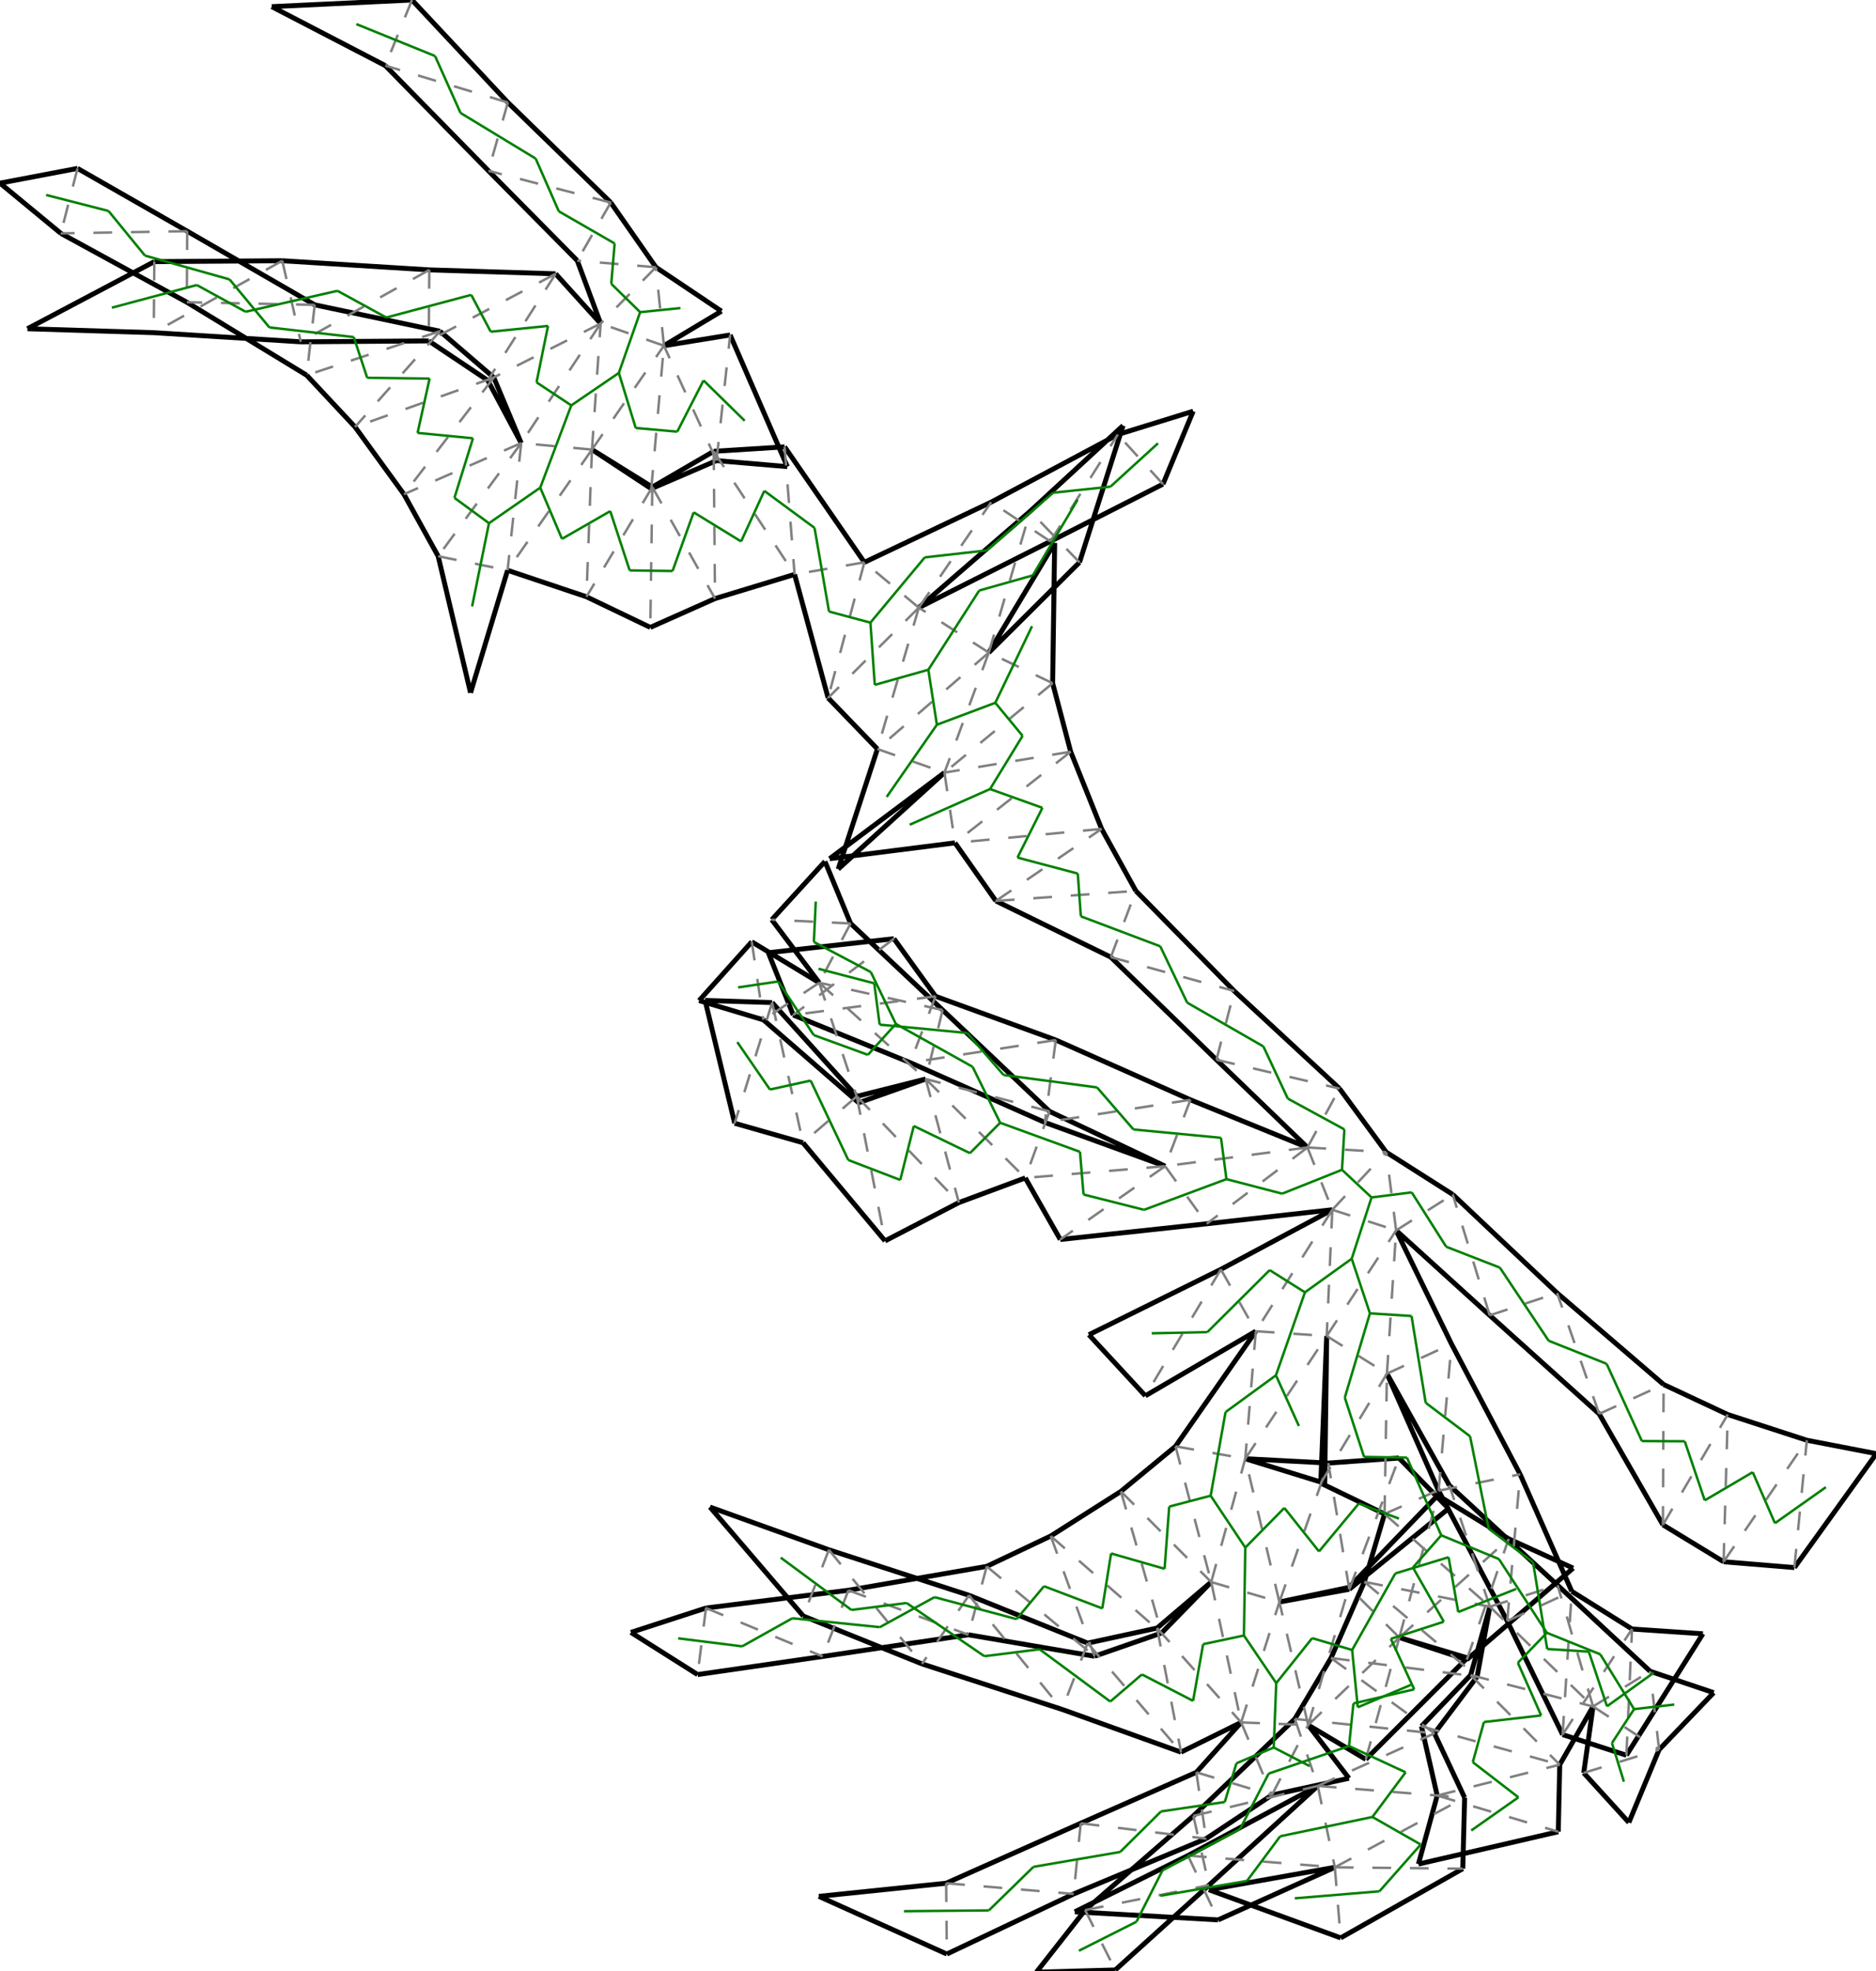 <?xml version="1.0"?>
<svg width="3453" height="3629" version="1.1" xmlns="http://www.w3.org/2000/svg" >
<defs>
<style type="text/css"><![CDATA[
.m {stroke:rgb(255,0,0);stroke-width:4.536;}
.v {stroke:rgb(0,0,255);stroke-width:4.536;}
.b {stroke:rgb(0,0,0);stroke-width:9.072;fill:white}
.n {stroke:rgb(128,128,128);stroke-width:4.536}
.t {stroke:rgb(0,128,0);stroke-width:4.536;}
.c {stroke:rgb(128,128,128);stroke-width:4.536;stroke-dasharray:34.53, 34.53;}
]]></style>
</defs>
<path fill="none" style="stroke:black;stroke-width:9.072;" d=" M 1757.74 1551.62 L 1833.02 1658.55 M 1721.98 1834.06 L 1645.42 1728.05 M 1645.42 1728.05 L 1414.25 1753.83 M 1414.25 1753.83 L 1460.01 1868.5 M 1738.36 1422.29 L 1526.99 1580.84 M 1526.99 1580.84 L 1757.74 1551.62 M 2027.66 1525.93 L 1970.72 1383.83 M 1565.6 1699.96 L 1518.45 1585.86 M 1518.45 1585.86 L 1420.54 1693.11 M 1970.72 1383.83 L 1937.52 1257.75 M 2090.69 1640.06 L 2027.66 1525.93 M 1542.78 1599.95 L 1738.36 1422.29 M 1615.01 1378.85 L 1542.78 1599.95 M 1421.2 1845.65 L 1297.8 1841.66 M 1297.8 1841.66 L 1352.26 2067.8 M 1352.26 2067.8 L 1478 2103.69 M 1524.2 1284.75 L 1615.01 1378.85 M 1286.83 1841.95 L 1405.08 1877.44 M 1383.74 1733.8 L 1286.83 1841.95 M 1478 2103.69 L 1629.05 2284.41 M 1577.05 2018.31 L 1421.2 1845.65 M 1405.08 1877.44 L 1580.61 2030.05 M 1580.61 2030.05 L 1703.86 1986.35 M 1703.86 1986.35 L 1577.05 2018.31 M 1629.05 2284.41 L 1764.9 2213.83 M 1507.9 1809.11 L 1383.74 1733.8 M 1764.9 2213.83 L 1887.11 2168.44 M 1462.53 1057.44 L 1524.2 1284.75 M 1931.72 2045.93 L 1735.01 1859.34 M 1735.01 1859.34 L 1565.6 1699.96 M 1460.01 1868.5 L 1675.41 1956.26 M 1943.32 1914.56 L 1721.98 1834.06 M 1675.41 1956.26 L 1923.2 2066.32 M 1420.54 1693.11 L 1507.9 1809.11 M 1833.02 1658.55 L 2044.6 1762.01 M 2575.59 3014.47 L 2699.8 3055.37 M 2513.93 3238.74 L 2700.86 3052.01 M 2700.86 3052.01 L 2575.59 3014.47 M 2407.84 3175.6 L 2513.93 3238.74 M 2646.39 2752.74 L 2482.87 2922.25 M 2776.87 2832.81 L 2646.39 2752.74 M 2482.93 3273.59 L 2407.84 3175.6 M 2341.05 3304.54 L 2482.93 3273.59 M 2483.54 2925.71 L 2666.3 2777.15 M 2666.3 2777.15 L 2574.98 2684.1 M 2895.54 2886.78 L 2776.87 2832.81 M 2699.8 3055.37 L 2895.54 2886.78 M 2001.96 3024.81 L 1783.51 2936.75 M 1954.92 3146.83 L 2173.81 3225.51 M 2202 3262.66 L 1989.16 3356.46 M 1976.2 3486.59 L 2220.02 3384.8 M 1989.16 3356.46 L 1741.5 3466.82 M 1697.05 3063.08 L 1954.92 3146.83 M 2220.02 3384.8 L 2341.05 3304.54 M 1742.73 3597.19 L 1976.2 3486.59 M 1782.42 3009.47 L 2014.61 3048.97 M 2138.14 3006.08 L 2229.37 2912.39 M 2229.37 2912.39 L 2129.77 2997.12 M 2173.81 3225.51 L 2284.48 3170.8 M 2129.77 2997.12 L 2001.96 3024.81 M 2014.61 3048.97 L 2138.14 3006.08 M 2063.15 2745.53 L 1933.97 2827.68 M 2284.48 3170.8 L 2202 3262.66 M 1933.97 2827.68 L 1816.18 2883.55 M 2163.7 2662.54 L 2063.15 2745.53 M 2354.88 2949.11 L 2483.54 2925.71 M 2482.87 2922.25 L 2354.88 2949.11 M 2444.94 2693.37 L 2292.06 2685.36 M 2574.98 2684.1 L 2444.94 2693.37 M 3172.48 2875.03 L 3302.81 2885.76 M 2993.61 3231.23 L 3134.41 3007.66 M 3134.41 3007.66 L 3003.93 2998.87 M 2876.15 3193.22 L 2993.61 3231.23 M 3003.93 2998.87 L 2893.05 2929.54 M 3060.77 2807.05 L 3172.48 2875.03 M 3325.71 2651.35 L 3180.13 2604.01 M 3154.26 3116.07 L 3037.27 3076.64 M 3053.78 3220.91 L 3154.26 3116.07 M 3180.13 2604.01 L 3062.06 2548.72 M 3302.81 2885.76 L 3453.72 2676.07 M 3453.72 2676.07 L 3325.71 2651.35 M 2695.81 3309.33 L 2640.27 3190.94 M 2616.3 3177.94 L 2645.34 3305.45 M 2868.19 3372.05 L 2870.89 3248.63 M 2610.76 3431.56 L 2868.19 3372.05 M 2645.34 3305.45 L 2610.76 3431.56 M 2692.42 3440.06 L 2695.81 3309.33 M 2915.01 3263.73 L 2998.11 3355.04 M 2998.11 3355.04 L 3053.78 3220.91 M 2467.68 3567.46 L 2692.42 3440.06 M 2718.87 3086.42 L 2742.31 2957.77 M 2742.31 2957.77 L 2706.92 3083.66 M 2870.89 3248.63 L 2932.21 3141.48 M 2706.92 3083.66 L 2616.3 3177.94 M 2640.27 3190.94 L 2718.87 3086.42 M 2511.27 2912.02 L 2449.9 3052.27 M 2932.21 3141.48 L 2915.01 3263.73 M 2449.9 3052.27 L 2383.31 3164.35 M 2548.41 2787.05 L 2511.27 2912.02 M 2893.05 2929.54 L 2797.98 2714.05 M 2774.22 2984.14 L 2876.15 3193.22 M 3037.27 3076.64 L 2866.96 2918.22 M 2866.96 2918.22 L 2667.67 2734.38 M 2647.9 2744.24 L 2774.22 2984.14 M 2943.44 2602.83 L 3060.77 2807.05 M 2441.95 2459.42 L 2431.02 2730.33 M 2292.06 2685.36 L 2438.33 2730.53 M 2438.33 2730.53 L 2441.95 2459.42 M 2431.02 2730.33 L 2548.41 2787.05 M 2311.47 2450.63 L 2163.7 2662.54 M 2552.83 2528.75 L 2647.9 2744.24 M 2671.65 2474.14 L 2569.73 2265.07 M 2569.73 2265.07 L 2741.95 2421.41 M 2866.11 2380.36 L 2674 2198.96 M 2741.95 2421.41 L 2943.44 2602.83 M 2797.98 2714.05 L 2671.65 2474.14 M 2674 2198.96 L 2551.48 2121 M 3062.06 2548.72 L 2866.11 2380.36 M 2667.67 2734.38 L 2552.83 2528.75 M 2044.6 1762.01 L 2239.04 1950.97 M 2465.53 2003.95 L 2271.73 1824.35 M 2239.04 1950.97 L 2406.51 2112.39 M 2406.51 2112.39 L 2191.11 2024.62 M 1923.2 2066.32 L 2144.55 2146.82 M 2191.11 2024.62 L 1943.32 1914.56 M 2551.48 2121 L 2465.53 2003.95 M 2144.55 2146.82 L 1931.72 2045.93 M 2271.73 1824.35 L 2090.69 1640.06 M 1951.53 2281.79 L 2221.11 2252.84 M 2221.11 2252.84 L 2452.27 2227.05 M 2452.27 2227.05 L 2247.17 2336.76 M 2108.17 2569.55 L 2311.47 2450.63 M 2247.17 2336.76 L 2004.23 2457.15 M 2004.23 2457.15 L 2108.17 2569.55 M 866.096 1275.32 L 934.262 1049.87 M 806.491 1023.95 L 866.096 1275.32 M 1887.11 2168.44 L 1951.53 2281.79 M 908.912 695.029 L 809.765 609.759 M 789.126 627.587 L 897.827 700.287 M 1105.52 595.579 L 1022.68 504.041 M 897.827 700.287 L 959.349 815.682 M 959.349 815.682 L 908.912 695.029 M 653.484 785.967 L 743.455 909.825 M 1062.55 479.84 L 1105.52 595.579 M 743.455 909.825 L 806.491 1023.95 M 564.443 690.734 L 653.484 785.967 M 1089.57 827.628 L 1198.74 899.619 M 1200.65 896.65 L 1089.57 827.628 M 934.262 1049.87 L 1079.4 1098.57 M 1079.4 1098.57 L 1196.94 1154.96 M 1313.65 830.841 L 1200.65 896.65 M 1198.74 899.619 L 1318.86 847.91 M 1343.89 616.664 L 1222.03 636.427 M 1318.86 847.91 L 1449.16 859.009 M 1449.16 859.009 L 1343.89 616.664 M 1444.16 822.633 L 1313.65 830.841 M 1316.06 1101.96 L 1462.53 1057.44 M 1222.03 636.427 L 1327.86 572.863 M 1327.86 572.863 L 1207.27 491.961 M 1590.99 1035.19 L 1444.16 822.633 M 1196.94 1154.96 L 1316.06 1101.96 M 709.233 120.804 L 899.042 314.417 M 1124.18 372.862 L 934.785 188.625 M 899.042 314.417 L 1062.55 479.84 M 1022.68 504.041 L 790.198 496.821 M 553.604 629.247 L 789.126 627.587 M 790.198 496.821 L 519.588 479.988 M 1207.27 491.961 L 1124.18 372.862 M 809.765 609.759 L 579.296 561.209 M 934.785 188.625 L 758.262 0 M 1691.17 1118.63 L 1933.32 996.678 M 2057.45 799.973 L 1824.36 924.38 M 1933.32 996.678 L 2140.63 891.204 M 1986.94 1035.24 L 2067.14 783.486 M 2067.14 783.486 L 1896.13 941.141 M 1819.98 1201.36 L 1986.94 1035.24 M 1896.13 941.141 L 1691.17 1118.63 M 2140.63 891.204 L 2196.18 757.029 M 2196.18 757.029 L 2057.45 799.973 M 1937.52 1257.75 L 1941.23 999.439 M 1941.23 999.439 L 1819.98 1201.36 M 1824.36 924.38 L 1590.99 1035.19 M 579.296 561.209 L 344.536 425.56 M 111.974 429.601 L 343.819 556.329 M 344.536 425.56 L 142.665 310.02 M 284.066 481.648 L 50.51 605.194 M 50.51 605.194 L 282.995 612.414 M 519.588 479.988 L 284.066 481.648 M 282.995 612.414 L 553.604 629.247 M 0 337.134 L 111.974 429.601 M 142.665 310.02 L 0 337.134 M 500.212 12.253 L 709.233 120.804 M 758.262 0 L 500.212 12.253 M 343.819 556.329 L 564.443 690.734 M 1478.6 2975.03 L 1697.05 3063.08 M 1525.64 2853.01 L 1306.75 2774.33 M 1306.75 2774.33 L 1478.6 2975.03 M 1284.04 3082.72 L 1514.24 3049.41 M 1561.61 2927.52 L 1299.42 2960.23 M 1514.24 3049.41 L 1782.42 3009.47 M 1783.51 2936.75 L 1525.64 2853.01 M 1161.31 3005.1 L 1284.04 3082.72 M 1299.42 2960.23 L 1161.31 3005.1 M 1816.18 2883.55 L 1561.61 2927.52 M 1741.5 3466.82 L 1507.22 3491.01 M 1507.22 3491.01 L 1742.73 3597.19 M 2242.17 3534.3 L 2456.9 3437.54 M 1978.36 3519.46 L 2242.17 3534.3 M 2186.63 3415.9 L 1978.36 3519.46 M 2052.8 3626.53 L 2225.26 3470.45 M 2196.57 3342.87 L 1997.22 3516.29 M 2225.26 3470.45 L 2425.54 3287.7 M 2425.54 3287.7 L 2186.63 3415.9 M 1997.22 3516.29 L 1907.64 3630.58 M 1907.64 3630.58 L 2052.8 3626.53 M 2383.31 3164.35 L 2196.57 3342.87 M 2456.9 3437.54 L 2225.02 3478.82 M 2225.02 3478.82 L 2467.68 3567.46" />
<path fill="none" class="c" d=" M 1833.02 1658.55 L 2027.66 1525.93 M 2027.66 1525.93 L 1757.74 1551.62 M 1833.02 1658.55 L 2090.69 1640.06 M 1970.72 1383.83 L 1757.74 1551.62 M 2044.6 1762.01 L 2090.69 1640.06 M 1738.36 1422.29 L 1757.74 1551.62 M 1970.72 1383.83 L 1738.36 1422.29 M 2044.6 1762.01 L 2271.73 1824.35 M 1937.52 1257.75 L 1738.36 1422.29 M 2239.04 1950.97 L 2271.73 1824.35 M 1937.52 1257.75 L 1819.98 1201.36 M 2239.04 1950.97 L 2465.53 2003.95 M 1819.98 1201.36 L 1738.36 1422.29 M 2406.51 2112.39 L 2465.53 2003.95 M 1615.01 1378.85 L 1738.36 1422.29 M 1819.98 1201.36 L 1615.01 1378.85 M 2406.51 2112.39 L 2551.48 2121 M 1691.17 1118.63 L 1615.01 1378.85 M 1819.98 1201.36 L 1691.17 1118.63 M 2452.27 2227.05 L 2551.48 2121 M 1691.17 1118.63 L 1524.2 1284.75 M 1819.98 1201.36 L 1896.13 941.141 M 2452.27 2227.05 L 2569.73 2265.07 M 2569.73 2265.07 L 2551.48 2121 M 2441.95 2459.42 L 2569.73 2265.07 M 2569.73 2265.07 L 2674 2198.96 M 2441.95 2459.42 L 2552.83 2528.75 M 2552.83 2528.75 L 2569.73 2265.07 M 2741.95 2421.41 L 2674 2198.96 M 2431.02 2730.33 L 2552.83 2528.75 M 2552.83 2528.75 L 2671.65 2474.14 M 2741.95 2421.41 L 2866.11 2380.36 M 2548.41 2787.05 L 2552.83 2528.75 M 2647.9 2744.24 L 2671.65 2474.14 M 2943.44 2602.83 L 2866.11 2380.36 M 2548.41 2787.05 L 2667.67 2734.38 M 2647.9 2744.24 L 2797.98 2714.05 M 2943.44 2602.83 L 3062.06 2548.72 M 2548.41 2787.05 L 2742.31 2957.77 M 2742.31 2957.77 L 2667.67 2734.38 M 2774.22 2984.14 L 2797.98 2714.05 M 1691.17 1118.63 L 1590.99 1035.19 M 1590.99 1035.19 L 1524.2 1284.75 M 1986.94 1035.24 L 1896.13 941.141 M 2452.27 2227.05 L 2441.95 2459.42 M 2742.31 2957.77 L 2866.96 2918.22 M 2774.22 2984.14 L 2893.05 2929.54 M 2406.51 2112.39 L 2452.27 2227.05 M 1590.99 1035.19 L 1462.53 1057.44 M 2452.27 2227.05 L 2311.47 2450.63 M 2406.51 2112.39 L 2221.11 2252.84 M 1444.16 822.633 L 1462.53 1057.44 M 2247.17 2336.76 L 2311.47 2450.63 M 2406.51 2112.39 L 2144.55 2146.82 M 2144.55 2146.82 L 2221.11 2252.84 M 1313.65 830.841 L 1462.53 1057.44 M 2247.17 2336.76 L 2108.17 2569.55 M 2191.11 2024.62 L 2144.55 2146.82 M 2144.55 2146.82 L 1951.53 2281.79 M 1313.65 830.841 L 1316.06 1101.96 M 2144.55 2146.82 L 1887.11 2168.44 M 1200.65 896.65 L 1316.06 1101.96 M 1931.72 2045.93 L 1887.11 2168.44 M 1200.65 896.65 L 1196.94 1154.96 M 1703.86 1986.35 L 1887.11 2168.44 M 1931.72 2045.93 L 1703.86 1986.35 M 1200.65 896.65 L 1079.4 1098.57 M 1703.86 1986.35 L 1764.9 2213.83 M 1735.01 1859.34 L 1703.86 1986.35 M 1089.57 827.628 L 1079.4 1098.57 M 1577.05 2018.31 L 1764.9 2213.83 M 1735.01 1859.34 L 1507.9 1809.11 M 1089.57 827.628 L 934.262 1049.87 M 1577.05 2018.31 L 1629.05 2284.41 M 1565.6 1699.96 L 1507.9 1809.11 M 1089.57 827.628 L 959.349 815.682 M 959.349 815.682 L 934.262 1049.87 M 1577.05 2018.31 L 1478 2103.69 M 1565.6 1699.96 L 1420.54 1693.11 M 1089.57 827.628 L 1105.52 595.579 M 806.491 1023.95 L 934.262 1049.87 M 959.349 815.682 L 806.491 1023.95 M 1421.2 1845.65 L 1478 2103.69 M 1089.57 827.628 L 1222.03 636.427 M 1105.52 595.579 L 959.349 815.682 M 1507.9 1809.11 L 1703.86 1986.35 M 1421.2 1845.65 L 1352.26 2067.8 M 1198.74 899.619 L 1222.03 636.427 M 1507.9 1809.11 L 1580.61 2030.05 M 2191.11 2024.62 L 1923.2 2066.32 M 2742.31 2957.77 L 2932.21 3141.48 M 2932.21 3141.48 L 2866.96 2918.22 M 2876.15 3193.22 L 2893.05 2929.54 M 1318.86 847.91 L 1222.03 636.427 M 1507.9 1809.11 L 1405.08 1877.44 M 1943.32 1914.56 L 1923.2 2066.32 M 2311.47 2450.63 L 2441.95 2459.42 M 2932.21 3141.48 L 3037.27 3076.64 M 2876.15 3193.22 L 3003.93 2998.87 M 1383.74 1733.8 L 1405.08 1877.44 M 1943.32 1914.56 L 1675.41 1956.26 M 3060.77 2807.05 L 3062.06 2548.72 M 2511.27 2912.02 L 2742.31 2957.77 M 2311.47 2450.63 L 2292.06 2685.36 M 3053.78 3220.91 L 3037.27 3076.64 M 2993.61 3231.23 L 3003.93 2998.87 M 2932.21 3141.48 L 3053.78 3220.91 M 1721.98 1834.06 L 1675.41 1956.26 M 3060.77 2807.05 L 3180.13 2604.01 M 2511.27 2912.02 L 2718.87 3086.42 M 2915.01 3263.73 L 3053.78 3220.91 M 1721.98 1834.06 L 1460.01 1868.5 M 3172.48 2875.03 L 3180.13 2604.01 M 2449.9 3052.27 L 2718.87 3086.42 M 2163.7 2662.54 L 2292.06 2685.36 M 1645.42 1728.05 L 1460.01 1868.5 M 3172.48 2875.03 L 3325.71 2651.35 M 2449.9 3052.27 L 2640.27 3190.94 M 2163.7 2662.54 L 2229.37 2912.39 M 2229.37 2912.39 L 2292.06 2685.36 M 3302.81 2885.76 L 3325.71 2651.35 M 2383.31 3164.35 L 2640.27 3190.94 M 2063.15 2745.53 L 2229.37 2912.39 M 2354.88 2949.11 L 2292.06 2685.36 M 2229.37 2912.39 L 2354.88 2949.11 M 2425.54 3287.7 L 2640.27 3190.94 M 2383.31 3164.35 L 2425.54 3287.7 M 2229.37 2912.39 L 2284.48 3170.8 M 2284.48 3170.8 L 2354.88 2949.11 M 2425.54 3287.7 L 2695.81 3309.33 M 2196.57 3342.87 L 2425.54 3287.7 M 2129.77 2997.12 L 2284.48 3170.8 M 2407.84 3175.6 L 2354.88 2949.11 M 2284.48 3170.8 L 2407.84 3175.6 M 2456.9 3437.54 L 2695.81 3309.33 M 2425.54 3287.7 L 2456.9 3437.54 M 2407.84 3175.6 L 2482.87 2922.25 M 2341.05 3304.54 L 2407.84 3175.6 M 2284.48 3170.8 L 2341.05 3304.54 M 2456.9 3437.54 L 2692.42 3440.06 M 2186.63 3415.9 L 2456.9 3437.54 M 2407.84 3175.6 L 2575.59 3014.47 M 2575.59 3014.47 L 2482.87 2922.25 M 2202 3262.66 L 2341.05 3304.54 M 2456.9 3437.54 L 2467.68 3567.46 M 2186.63 3415.9 L 2242.17 3534.3 M 2513.93 3238.74 L 2575.59 3014.47 M 2575.59 3014.47 L 2646.39 2752.74 M 2202 3262.66 L 2220.02 3384.8 M 2196.57 3342.87 L 2225.26 3470.45 M 2129.77 2997.12 L 2173.81 3225.51 M 1997.22 3516.29 L 2225.26 3470.45 M 2001.96 3024.81 L 2173.81 3225.51 M 1997.22 3516.29 L 2052.8 3626.53 M 2001.96 3024.81 L 1954.92 3146.83 M 2575.59 3014.47 L 2776.87 2832.81 M 1783.51 2936.75 L 1954.92 3146.83 M 2699.8 3055.37 L 2776.87 2832.81 M 1783.51 2936.75 L 1697.05 3063.08 M 1989.16 3356.46 L 2220.02 3384.8 M 1525.64 2853.01 L 1697.05 3063.08 M 1989.16 3356.46 L 1976.2 3486.59 M 1525.64 2853.01 L 1478.6 2975.03 M 1741.5 3466.82 L 1976.2 3486.59 M 2063.15 2745.53 L 2138.14 3006.08 M 1741.5 3466.82 L 1742.73 3597.19 M 1933.97 2827.68 L 2138.14 3006.08 M 2354.88 2949.11 L 2444.94 2693.37 M 1933.97 2827.68 L 2014.61 3048.97 M 2483.54 2925.71 L 2444.94 2693.37 M 1816.18 2883.55 L 2014.61 3048.97 M 2483.54 2925.71 L 2574.98 2684.1 M 1816.18 2883.55 L 1782.42 3009.47 M 1691.17 1118.63 L 1824.36 924.38 M 1561.61 2927.52 L 1782.42 3009.47 M 1933.32 996.678 L 1824.36 924.38 M 1561.61 2927.52 L 1514.24 3049.41 M 1933.32 996.678 L 2057.45 799.973 M 1299.42 2960.23 L 1514.24 3049.41 M 2140.63 891.204 L 2057.45 799.973 M 1299.42 2960.23 L 1284.04 3082.72 M 2292.06 2685.36 L 2441.95 2459.42 M 1318.86 847.91 L 1343.89 616.664 M 1222.03 636.427 L 1105.52 595.579 M 1105.52 595.579 L 897.827 700.287 M 1207.27 491.961 L 1105.52 595.579 M 1222.03 636.427 L 1207.27 491.961 M 1022.68 504.041 L 897.827 700.287 M 1207.27 491.961 L 1062.55 479.84 M 1022.68 504.041 L 789.126 627.587 M 1124.18 372.862 L 1062.55 479.84 M 790.198 496.821 L 789.126 627.587 M 1124.18 372.862 L 899.042 314.417 M 790.198 496.821 L 553.604 629.247 M 934.785 188.625 L 899.042 314.417 M 519.588 479.988 L 553.604 629.247 M 934.785 188.625 L 709.233 120.804 M 519.588 479.988 L 282.995 612.414 M 758.262 0 L 709.233 120.804 M 284.066 481.648 L 282.995 612.414 M 2706.92 3083.66 L 2932.21 3141.48 M 2706.92 3083.66 L 2870.89 3248.63 M 959.349 815.682 L 743.455 909.825 M 2616.3 3177.94 L 2870.89 3248.63 M 908.912 695.029 L 743.455 909.825 M 2645.34 3305.45 L 2870.89 3248.63 M 908.912 695.029 L 653.484 785.967 M 2645.34 3305.45 L 2868.19 3372.05 M 809.765 609.759 L 653.484 785.967 M 809.765 609.759 L 564.443 690.734 M 579.296 561.209 L 564.443 690.734 M 579.296 561.209 L 343.819 556.329 M 344.536 425.56 L 343.819 556.329 M 344.536 425.56 L 111.974 429.601 M 142.665 310.02 L 111.974 429.601" />
<line x1="1983.789" y1="1608.182" x2="1872.806" y2="1578.702" class="t" />
<line x1="1918.708" y1="1487.127" x2="1872.806" y2="1578.702" class="t" />
<line x1="1989.438" y1="1686.874" x2="1983.789" y2="1608.182" class="t" />
<line x1="1822.275" y1="1452.58" x2="1918.708" y2="1487.127" class="t" />
<line x1="2135.677" y1="1742.141" x2="1989.438" y2="1686.874" class="t" />
<line x1="1674.364" y1="1518.249" x2="1822.275" y2="1452.58" class="t" />
<line x1="1882.2" y1="1354.625" x2="1822.275" y2="1452.58" class="t" />
<line x1="2185.127" y1="1845.779" x2="2135.677" y2="1742.141" class="t" />
<line x1="1831.951" y1="1293.802" x2="1882.2" y2="1354.625" class="t" />
<line x1="2325.435" y1="1926.425" x2="2185.127" y2="1845.779" class="t" />
<line x1="1899.574" y1="1152.851" x2="1831.951" y2="1293.802" class="t" />
<line x1="2370.362" y1="2022.437" x2="2325.435" y2="1926.425" class="t" />
<line x1="1724.448" y1="1334.168" x2="1831.951" y2="1293.802" class="t" />
<line x1="2474.507" y1="2079.114" x2="2370.362" y2="2022.437" class="t" />
<line x1="1632.049" y1="1467.03" x2="1724.448" y2="1334.168" class="t" />
<line x1="1708.718" y1="1232.947" x2="1724.448" y2="1334.168" class="t" />
<line x1="2470.088" y1="2153.481" x2="2474.507" y2="2079.114" class="t" />
<line x1="1610.127" y1="1260.745" x2="1708.718" y2="1232.947" class="t" />
<line x1="1802.424" y1="1087.044" x2="1708.718" y2="1232.947" class="t" />
<line x1="2524.493" y1="2204.375" x2="2470.088" y2="2153.481" class="t" />
<line x1="1602.119" y1="1146.193" x2="1610.127" y2="1260.745" class="t" />
<line x1="1901.015" y1="1059.246" x2="1802.424" y2="1087.044" class="t" />
<line x1="2487.983" y1="2317.181" x2="2524.493" y2="2204.375" class="t" />
<line x1="2598.401" y1="2195.011" x2="2524.493" y2="2204.375" class="t" />
<line x1="2521.501" y1="2417.746" x2="2487.983" y2="2317.181" class="t" />
<line x1="2661.891" y1="2295.147" x2="2598.401" y2="2195.011" class="t" />
<line x1="2475.266" y1="2572.834" x2="2521.501" y2="2417.746" class="t" />
<line x1="2598.071" y1="2422.654" x2="2521.501" y2="2417.746" class="t" />
<line x1="2760.683" y1="2333.577" x2="2661.891" y2="2295.147" class="t" />
<line x1="2510.755" y1="2682.044" x2="2475.266" y2="2572.834" class="t" />
<line x1="2624.127" y1="2582.376" x2="2598.071" y2="2422.654" class="t" />
<line x1="2850.499" y1="2468.2" x2="2760.683" y2="2333.577" class="t" />
<line x1="2589.638" y1="2683.392" x2="2510.755" y2="2682.044" class="t" />
<line x1="2705.844" y1="2644.144" x2="2624.127" y2="2582.376" class="t" />
<line x1="2957.202" y1="2510.635" x2="2850.499" y2="2468.2" class="t" />
<line x1="2652.799" y1="2826.398" x2="2589.638" y2="2683.392" class="t" />
<line x1="2740.034" y1="2814.142" x2="2705.844" y2="2644.144" class="t" />
<line x1="3022.089" y1="2652.866" x2="2957.202" y2="2510.635" class="t" />
<line x1="2600.664" y1="2885.613" x2="2652.799" y2="2826.398" class="t" />
<line x1="2758.981" y1="2870.122" x2="2652.799" y2="2826.398" class="t" />
<line x1="2821.751" y1="2875.91" x2="2740.034" y2="2814.142" class="t" />
<line x1="1702.17" y1="1026.069" x2="1602.119" y2="1146.193" class="t" />
<line x1="1525.906" y1="1125.797" x2="1602.119" y2="1146.193" class="t" />
<line x1="1983.405" y1="919.955" x2="1901.015" y2="1059.246" class="t" />
<line x1="2401.896" y1="2379.035" x2="2487.983" y2="2317.181" class="t" />
<line x1="2847.16" y1="3005.822" x2="2758.981" y2="2870.122" class="t" />
<line x1="2847.807" y1="3035.632" x2="2821.751" y2="2875.91" class="t" />
<line x1="2359.965" y1="2197.427" x2="2470.088" y2="2153.481" class="t" />
<line x1="1499.227" y1="971.757" x2="1525.906" y2="1125.797" class="t" />
<line x1="2336.972" y1="2338.148" x2="2401.896" y2="2379.035" class="t" />
<line x1="2257.391" y1="2170.683" x2="2359.965" y2="2197.427" class="t" />
<line x1="1406.781" y1="903.639" x2="1499.227" y2="971.757" class="t" />
<line x1="2222.271" y1="2452.313" x2="2336.972" y2="2338.148" class="t" />
<line x1="2247.391" y1="2094.611" x2="2257.391" y2="2170.683" class="t" />
<line x1="2105.728" y1="2227.15" x2="2257.391" y2="2170.683" class="t" />
<line x1="1364.078" y1="996.749" x2="1406.781" y2="903.639" class="t" />
<line x1="2119.859" y1="2454.486" x2="2222.271" y2="2452.313" class="t" />
<line x1="2086.288" y1="2079.256" x2="2247.391" y2="2094.611" class="t" />
<line x1="1994.396" y1="2199.017" x2="2105.728" y2="2227.15" class="t" />
<line x1="1276.784" y1="943.151" x2="1364.078" y2="996.749" class="t" />
<line x1="1987.795" y1="2120.398" x2="1994.396" y2="2199.017" class="t" />
<line x1="1237.881" y1="1051.192" x2="1276.784" y2="943.151" class="t" />
<line x1="1840.898" y1="2066.906" x2="1987.795" y2="2120.398" class="t" />
<line x1="1158.994" y1="1050.061" x2="1237.881" y2="1051.192" class="t" />
<line x1="1785.289" y1="2122.871" x2="1840.898" y2="2066.906" class="t" />
<line x1="1790.196" y1="1963.874" x2="1840.898" y2="2066.906" class="t" />
<line x1="1123.205" y1="940.949" x2="1158.994" y2="1050.061" class="t" />
<line x1="1681.935" y1="2072.828" x2="1785.289" y2="2122.871" class="t" />
<line x1="1648.922" y1="1884.932" x2="1790.196" y2="1963.874" class="t" />
<line x1="1034.41" y1="992.022" x2="1123.205" y2="940.949" class="t" />
<line x1="1656.999" y1="2172.182" x2="1681.935" y2="2072.828" class="t" />
<line x1="1602.836" y1="1789.471" x2="1648.922" y2="1884.932" class="t" />
<line x1="994.395" y1="897.727" x2="1034.41" y2="992.022" class="t" />
<line x1="1561.369" y1="2135.47" x2="1656.999" y2="2172.182" class="t" />
<line x1="1498.013" y1="1734.06" x2="1602.836" y2="1789.471" class="t" />
<line x1="1051.482" y1="746.296" x2="994.395" y2="897.727" class="t" />
<line x1="900.034" y1="963.166" x2="994.395" y2="897.727" class="t" />
<line x1="1492.084" y1="1989.218" x2="1561.369" y2="2135.47" class="t" />
<line x1="1501.531" y1="1659.644" x2="1498.013" y2="1734.06" class="t" />
<line x1="1139.04" y1="686.545" x2="1051.482" y2="746.296" class="t" />
<line x1="868.95" y1="1116.378" x2="900.034" y2="963.166" class="t" />
<line x1="836.432" y1="916.484" x2="900.034" y2="963.166" class="t" />
<line x1="1417.152" y1="2005.714" x2="1492.084" y2="1989.218" class="t" />
<line x1="1170.114" y1="787.891" x2="1139.04" y2="686.545" class="t" />
<line x1="987.566" y1="703.849" x2="1051.482" y2="746.296" class="t" />
<line x1="1597.454" y1="1941.836" x2="1648.922" y2="1884.932" class="t" />
<line x1="1357.085" y1="1918.371" x2="1417.152" y2="2005.714" class="t" />
<line x1="1246.542" y1="794.652" x2="1170.114" y2="787.891" class="t" />
<line x1="1497.861" y1="1905.533" x2="1597.454" y2="1941.836" class="t" />
<line x1="2019.213" y1="2001.836" x2="2086.288" y2="2079.256" class="t" />
<line x1="2793.812" y1="3060.967" x2="2847.16" y2="3005.822" class="t" />
<line x1="2945.48" y1="3045.445" x2="2847.16" y2="3005.822" class="t" />
<line x1="2924.376" y1="3040.541" x2="2847.807" y2="3035.632" class="t" />
<line x1="1294.924" y1="700.334" x2="1246.542" y2="794.652" class="t" />
<line x1="1432.239" y1="1806.781" x2="1497.861" y2="1905.533" class="t" />
<line x1="1847.314" y1="1979.049" x2="2019.213" y2="2001.836" class="t" />
<line x1="2348.493" y1="2531.803" x2="2401.896" y2="2379.035" class="t" />
<line x1="3007.753" y1="3146.343" x2="2945.48" y2="3045.445" class="t" />
<line x1="2957.895" y1="3141.105" x2="2924.376" y2="3040.541" class="t" />
<line x1="1358.549" y1="1817.727" x2="1432.239" y2="1806.781" class="t" />
<line x1="1780.238" y1="1901.629" x2="1847.314" y2="1979.049" class="t" />
<line x1="3100.984" y1="2653.259" x2="3022.089" y2="2652.866" class="t" />
<line x1="2657.482" y1="2985.402" x2="2600.664" y2="2885.613" class="t" />
<line x1="2255.744" y1="2599.508" x2="2348.493" y2="2531.803" class="t" />
<line x1="3081.768" y1="3137.874" x2="3007.753" y2="3146.343" class="t" />
<line x1="3043.981" y1="3079.251" x2="2957.895" y2="3141.105" class="t" />
<line x1="2967.001" y1="3208.707" x2="3007.753" y2="3146.343" class="t" />
<line x1="1619.135" y1="1886.274" x2="1780.238" y2="1901.629" class="t" />
<line x1="3137.792" y1="2762.031" x2="3100.984" y2="2653.259" class="t" />
<line x1="2560.011" y1="3016.902" x2="2657.482" y2="2985.402" class="t" />
<line x1="2988.966" y1="3279.894" x2="2967.001" y2="3208.707" class="t" />
<line x1="1609.136" y1="1810.202" x2="1619.135" y2="1886.274" class="t" />
<line x1="3226.105" y1="2710.129" x2="3137.792" y2="2762.031" class="t" />
<line x1="2603.013" y1="3109.874" x2="2560.011" y2="3016.902" class="t" />
<line x1="2228.378" y1="2753.427" x2="2255.744" y2="2599.508" class="t" />
<line x1="1506.561" y1="1783.458" x2="1609.136" y2="1810.202" class="t" />
<line x1="3267.001" y1="2804.047" x2="3226.105" y2="2710.129" class="t" />
<line x1="2491.158" y1="3135.852" x2="2603.013" y2="3109.874" class="t" />
<line x1="2152.075" y1="2773.483" x2="2228.378" y2="2753.427" class="t" />
<line x1="2292.106" y1="2848.953" x2="2228.378" y2="2753.427" class="t" />
<line x1="3360.745" y1="2737.727" x2="3267.001" y2="2804.047" class="t" />
<line x1="2483.04" y1="3214.328" x2="2491.158" y2="3135.852" class="t" />
<line x1="2143.556" y1="2887.999" x2="2152.075" y2="2773.483" class="t" />
<line x1="2363.96" y1="2775.947" x2="2292.106" y2="2848.953" class="t" />
<line x1="2289.579" y1="3010.766" x2="2292.106" y2="2848.953" class="t" />
<line x1="2587.208" y1="3262.654" x2="2483.04" y2="3214.328" class="t" />
<line x1="2335.137" y1="3264.973" x2="2483.04" y2="3214.328" class="t" />
<line x1="2214.54" y1="3026.769" x2="2289.579" y2="3010.766" class="t" />
<line x1="2349.069" y1="3098.503" x2="2289.579" y2="3010.766" class="t" />
<line x1="2526.083" y1="3344.854" x2="2587.208" y2="3262.654" class="t" />
<line x1="2282.455" y1="3367.006" x2="2335.137" y2="3264.973" class="t" />
<line x1="2196.018" y1="3131.142" x2="2214.54" y2="3026.769" class="t" />
<line x1="2415.197" y1="3015.655" x2="2349.069" y2="3098.503" class="t" />
<line x1="2344.459" y1="3216.981" x2="2349.069" y2="3098.503" class="t" />
<line x1="2615.042" y1="3395.641" x2="2526.083" y2="3344.854" class="t" />
<line x1="2356.358" y1="3380.378" x2="2526.083" y2="3344.854" class="t" />
<line x1="2488.766" y1="3037.44" x2="2415.197" y2="3015.655" class="t" />
<line x1="2410.61" y1="3251.246" x2="2344.459" y2="3216.981" class="t" />
<line x1="2275.845" y1="3246.002" x2="2344.459" y2="3216.981" class="t" />
<line x1="2538.998" y1="3481.685" x2="2615.042" y2="3395.641" class="t" />
<line x1="2295.234" y1="3462.577" x2="2356.358" y2="3380.378" class="t" />
<line x1="2499.121" y1="3142.937" x2="2488.766" y2="3037.44" class="t" />
<line x1="2568.28" y1="2896.487" x2="2488.766" y2="3037.44" class="t" />
<line x1="2254.359" y1="3317.335" x2="2275.845" y2="3246.002" class="t" />
<line x1="2383.2" y1="3494.607" x2="2538.998" y2="3481.685" class="t" />
<line x1="2135.722" y1="3489.887" x2="2295.234" y2="3462.577" class="t" />
<line x1="2596.792" y1="3101.739" x2="2499.121" y2="3142.937" class="t" />
<line x1="2666.28" y1="2866.672" x2="2568.28" y2="2896.487" class="t" />
<line x1="2137.062" y1="3334.641" x2="2254.359" y2="3317.335" class="t" />
<line x1="2139.682" y1="3443.204" x2="2282.455" y2="3367.006" class="t" />
<line x1="2101.844" y1="3082.479" x2="2196.018" y2="3131.142" class="t" />
<line x1="2091.76" y1="3537.757" x2="2139.682" y2="3443.204" class="t" />
<line x1="2043.564" y1="3132.382" x2="2101.844" y2="3082.479" class="t" />
<line x1="1985.887" y1="3591.133" x2="2091.76" y2="3537.757" class="t" />
<line x1="1913.465" y1="3036.131" x2="2043.564" y2="3132.382" class="t" />
<line x1="2684.084" y1="2967.548" x2="2666.28" y2="2866.672" class="t" />
<line x1="1811.827" y1="3048.889" x2="1913.465" y2="3036.131" class="t" />
<line x1="2790.736" y1="2924.984" x2="2684.084" y2="2967.548" class="t" />
<line x1="1668.731" y1="2950.95" x2="1811.827" y2="3048.889" class="t" />
<line x1="2061.793" y1="3409.283" x2="2137.062" y2="3334.641" class="t" />
<line x1="1567.094" y1="2963.709" x2="1668.731" y2="2950.95" class="t" />
<line x1="1902.286" y1="3436.624" x2="2061.793" y2="3409.283" class="t" />
<line x1="1436.995" y1="2867.457" x2="1567.094" y2="2963.709" class="t" />
<line x1="1820.143" y1="3516.866" x2="1902.286" y2="3436.624" class="t" />
<line x1="2045.09" y1="2859.762" x2="2143.556" y2="2887.999" class="t" />
<line x1="1663.817" y1="3518.338" x2="1820.143" y2="3516.866" class="t" />
<line x1="2028.909" y1="2960.91" x2="2045.09" y2="2859.762" class="t" />
<line x1="2427.788" y1="2856.066" x2="2363.96" y2="2775.947" class="t" />
<line x1="1921.587" y1="2920.066" x2="2028.909" y2="2960.91" class="t" />
<line x1="2501.154" y1="2767.727" x2="2427.788" y2="2856.066" class="t" />
<line x1="1871.067" y1="2980.664" x2="1921.587" y2="2920.066" class="t" />
<line x1="2574.942" y1="2795.652" x2="2501.154" y2="2767.727" class="t" />
<line x1="1720.067" y1="2940.179" x2="1871.067" y2="2980.664" class="t" />
<line x1="1816.282" y1="1013.23" x2="1702.17" y2="1026.069" class="t" />
<line x1="1619.421" y1="2995.466" x2="1720.067" y2="2940.179" class="t" />
<line x1="1938.378" y1="907.011" x2="1816.282" y2="1013.23" class="t" />
<line x1="1458.422" y1="2979.05" x2="1619.421" y2="2995.466" class="t" />
<line x1="2043.803" y1="895.952" x2="1938.378" y2="907.011" class="t" />
<line x1="1365.9" y1="3030.785" x2="1458.422" y2="2979.05" class="t" />
<line x1="2131.421" y1="816.069" x2="2043.803" y2="895.952" class="t" />
<line x1="1248.256" y1="3016.015" x2="1365.9" y2="3030.785" class="t" />
<line x1="2390.78" y1="2625.102" x2="2348.493" y2="2531.803" class="t" />
<line x1="1370.635" y1="774.528" x2="1294.924" y2="700.334" class="t" />
<line x1="1178.271" y1="574.655" x2="1139.04" y2="686.545" class="t" />
<line x1="1008.677" y1="599.969" x2="987.566" y2="703.849" class="t" />
<line x1="1125.114" y1="522.46" x2="1178.271" y2="574.655" class="t" />
<line x1="1252.384" y1="567.084" x2="1178.271" y2="574.655" class="t" />
<line x1="903.212" y1="610.638" x2="1008.677" y2="599.969" class="t" />
<line x1="1131.332" y1="448.221" x2="1125.114" y2="522.46" class="t" />
<line x1="867.335" y1="542.816" x2="903.212" y2="610.638" class="t" />
<line x1="1028.591" y1="389.04" x2="1131.332" y2="448.221" class="t" />
<line x1="710.976" y1="584.552" x2="867.335" y2="542.816" class="t" />
<line x1="986.001" y1="291.968" x2="1028.591" y2="389.04" class="t" />
<line x1="621.13" y1="535.352" x2="710.976" y2="584.552" class="t" />
<line x1="847.687" y1="207.949" x2="986.001" y2="291.968" class="t" />
<line x1="452.062" y1="573.883" x2="621.13" y2="535.352" class="t" />
<line x1="800.76" y1="103.143" x2="847.687" y2="207.949" class="t" />
<line x1="362.216" y1="524.683" x2="452.062" y2="573.883" class="t" />
<line x1="655.903" y1="44.352" x2="800.76" y2="103.143" class="t" />
<line x1="205.857" y1="566.419" x2="362.216" y2="524.683" class="t" />
<line x1="2836.671" y1="3157.92" x2="2793.812" y2="3060.967" class="t" />
<line x1="2731.366" y1="3170.074" x2="2836.671" y2="3157.92" class="t" />
<line x1="870.572" y1="806.845" x2="836.432" y2="916.484" class="t" />
<line x1="2710.84" y1="3244.004" x2="2731.366" y2="3170.074" class="t" />
<line x1="768.617" y1="796.94" x2="870.572" y2="806.845" class="t" />
<line x1="2794.804" y1="3308.708" x2="2710.84" y2="3244.004" class="t" />
<line x1="790.72" y1="696.918" x2="768.617" y2="796.94" class="t" />
<line x1="2708.096" y1="3369.687" x2="2794.804" y2="3308.708" class="t" />
<line x1="675.898" y1="695.487" x2="790.72" y2="696.918" class="t" />
<line x1="651.168" y1="620.567" x2="675.898" y2="695.487" class="t" />
<line x1="495.853" y1="602.757" x2="651.168" y2="620.567" class="t" />
<line x1="422.55" y1="514.366" x2="495.853" y2="602.757" class="t" />
<line x1="266.776" y1="470.497" x2="422.55" y2="514.366" class="t" />
<line x1="199.725" y1="388.394" x2="266.776" y2="470.497" class="t" />
<line x1="84.88" y1="358.918" x2="199.725" y2="388.394" class="t" />
</svg>
